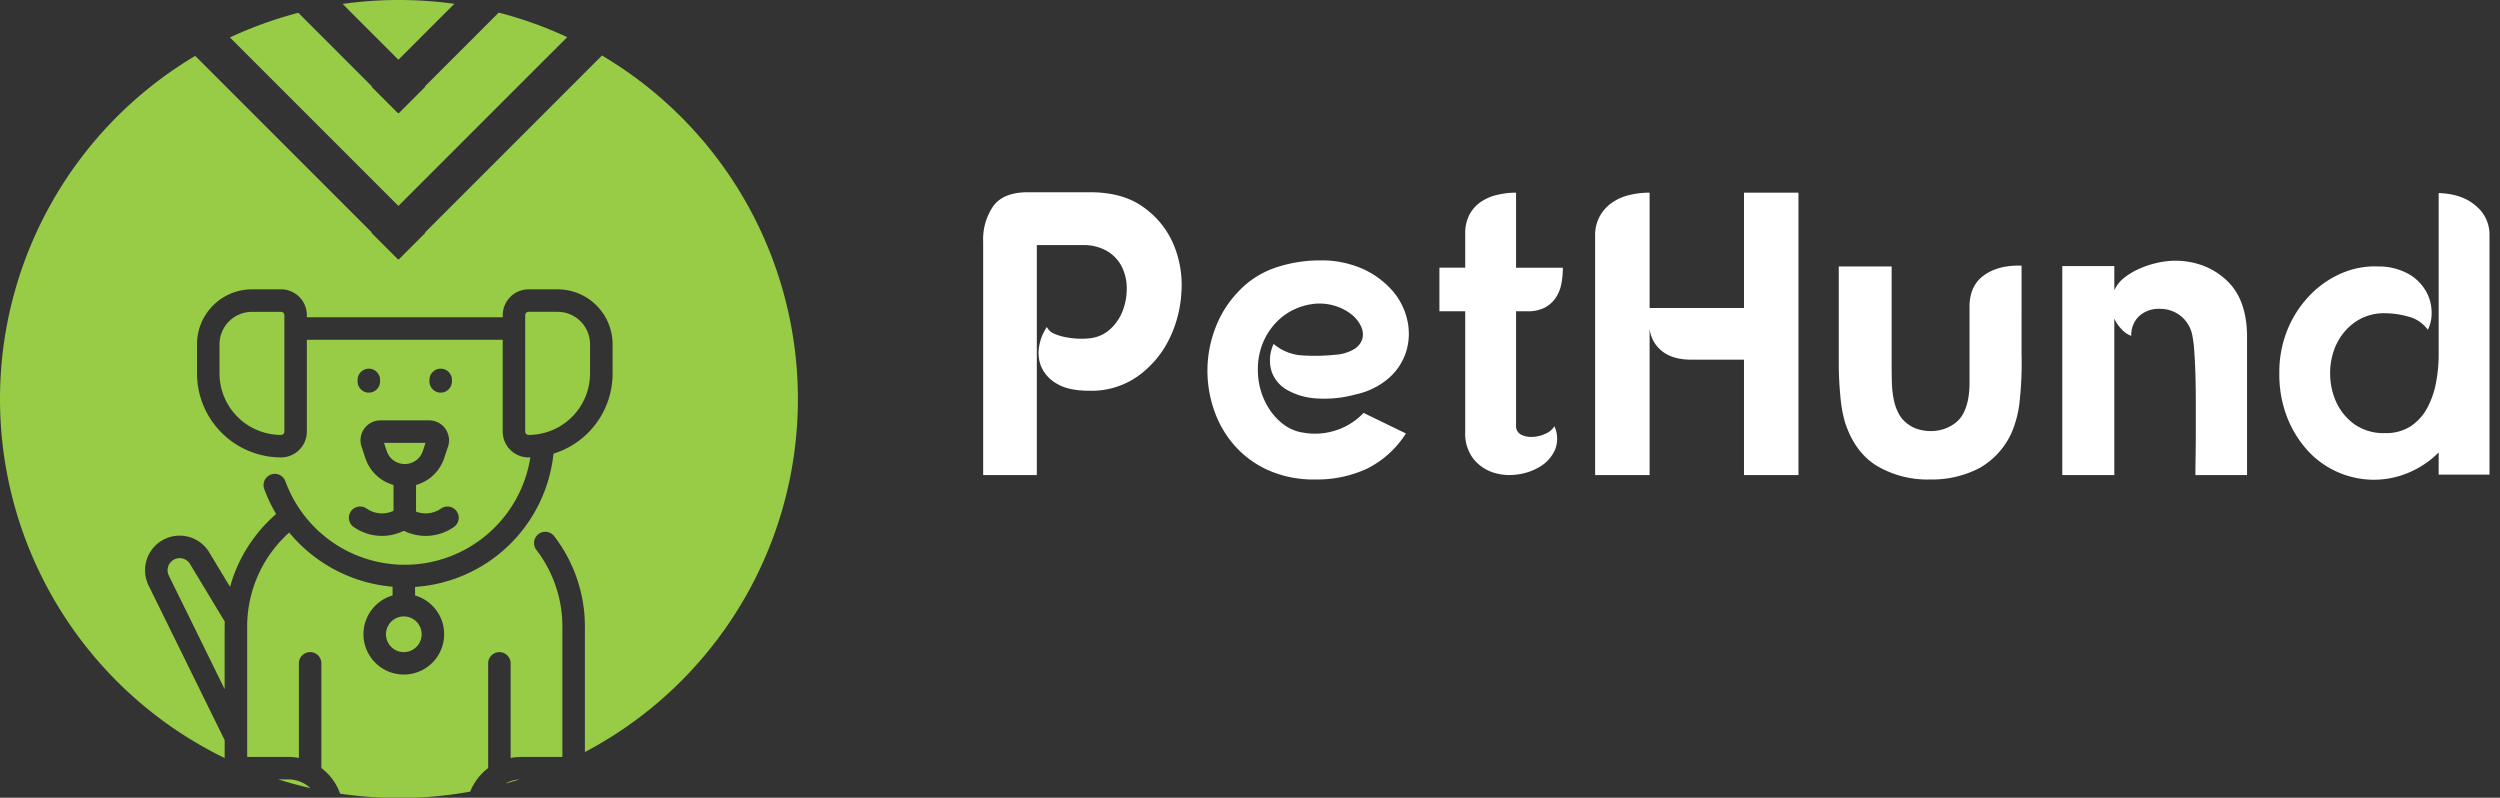 <svg xmlns="http://www.w3.org/2000/svg" width="613.523" height="195.766" viewBox="0 0 613.523 195.766">
  <rect x="0" y="0" width="613.523" height="195.766" fill="#333333" stroke="none"/>
  <g id="Group_1" data-name="Group 1" transform="translate(-704 -266)">
    <path id="Subtraction_8" data-name="Subtraction 8" d="M128.632,376.523h-7.4a99.193,99.193,0,0,1-10.72-.986,13.481,13.481,0,0,0-4.6-6.291v-25.69a2.76,2.76,0,1,0-5.52,0V366.77a13.554,13.554,0,0,0-2.6-.252H87.7V334.626a30.984,30.984,0,0,1,10.315-23.172,37.026,37.026,0,0,0,25.368,13.3v2.14a9.9,9.9,0,1,0,5.52,0v-2.1a36.6,36.6,0,0,0,33.973-32.708,20.542,20.542,0,0,0,14.5-19.694v-7.145A13.493,13.493,0,0,0,163.9,251.769h-7.145a6.341,6.341,0,0,0-6.333,6.333v.524H102.35V258.1a6.341,6.341,0,0,0-6.333-6.333H88.866a13.493,13.493,0,0,0-13.478,13.478v7.145a20.646,20.646,0,0,0,20.623,20.623,6.341,6.341,0,0,0,6.333-6.333V264.146h48.07v22.538a6.341,6.341,0,0,0,6.333,6.333c.142,0,.287,0,.441-.005a30.846,30.846,0,0,1-3.62,10.444A31.192,31.192,0,0,1,97.1,298.928a2.761,2.761,0,1,0-5.183,1.9,36.493,36.493,0,0,0,2.9,6.081A36.44,36.44,0,0,0,83.5,324.786l-5.315-8.8a8.488,8.488,0,0,0-14.67,8.47L82.176,362.4v4.391a97.965,97.965,0,0,1-11.983-169.3c1.547-1.045,3.147-2.06,4.756-3.018L118.3,237.821l-.09.09,6.519,6.519.09-.091.09.091,6.518-6.519-.09-.09,43.437-43.438c1.66.983,3.31,2.028,4.906,3.106a97.934,97.934,0,0,1-9.1,167.833v-30.7a36.369,36.369,0,0,0-7.495-22.228,2.761,2.761,0,1,0-4.391,3.347,30.892,30.892,0,0,1,6.365,18.883v31.9h-10.1a13.568,13.568,0,0,0-2.6.252l0-23.214a2.76,2.76,0,0,0-5.52,0v25.69a13.521,13.521,0,0,0-4.406,5.786,98.852,98.852,0,0,1-13.8,1.49Zm-2.485-65.5h0a12.076,12.076,0,0,0,12.289-.932,2.76,2.76,0,0,0-3.159-4.527,6.574,6.574,0,0,1-6.139.746v-6.53a10.179,10.179,0,0,0,6.912-6.593l.937-2.813a4.9,4.9,0,0,0-4.652-6.454H120.42a4.9,4.9,0,0,0-4.652,6.455l.938,2.813a10.178,10.178,0,0,0,6.912,6.592v6.333a6.574,6.574,0,0,1-6.376-.4l-.336-.214a2.76,2.76,0,1,0-2.97,4.654l.335.214a12.073,12.073,0,0,0,11.875.653Zm9.045-39.785a2.763,2.763,0,0,0-2.76,2.76v.358a2.76,2.76,0,1,0,5.52,0V274a2.763,2.763,0,0,0-2.76-2.759Zm-17.627,0A2.763,2.763,0,0,0,114.8,274v.358a2.76,2.76,0,1,0,5.52,0V274a2.763,2.763,0,0,0-2.756-2.759Zm-14.35,102.933h0c-2.64-.6-5.288-1.316-7.869-2.133H97.8a7.926,7.926,0,0,1,5.416,2.133Zm47.977-1.144h0c.063-.047.118-.088.166-.128a7.862,7.862,0,0,1,3.124-.849c-1.1.346-2.2.675-3.289.976ZM82.174,349.883l-13.7-27.868a2.968,2.968,0,0,1,5.129-2.961L82.2,333.3c-.018.524-.027.932-.027,1.327v15.257Zm43.965-9.086a4.378,4.378,0,1,1,3.1-1.283,4.378,4.378,0,0,1-3.1,1.283Zm.239-46.155a4.668,4.668,0,0,1-4.435-3.2l-.667-2h10.2l-.667,2a4.669,4.669,0,0,1-4.435,3.2Zm30.368-7.145a.813.813,0,0,1-.812-.812V258.1a.813.813,0,0,1,.812-.812h7.145a7.967,7.967,0,0,1,7.958,7.957v7.145a15.12,15.12,0,0,1-15.1,15.11Zm-60.734,0a15.119,15.119,0,0,1-15.1-15.1v-7.146a7.966,7.966,0,0,1,7.958-7.957h7.146a.813.813,0,0,1,.812.812v28.581a.814.814,0,0,1-.817.813Zm28.805-56.2h0L83.47,189.953c1.111-.52,2.238-1.022,3.353-1.492a97.588,97.588,0,0,1,13.435-4.558l18.04,18.041-.09.09,6.519,6.519.09-.09.09.09,6.518-6.519-.09-.09,18.09-18.09a97.652,97.652,0,0,1,13.622,4.606c1.068.452,2.142.929,3.192,1.418L124.817,231.3Zm0-35.877h0l-13.691-13.691a99.088,99.088,0,0,1,27.411-.029l-13.719,13.718Z" transform="translate(676.958 85.238)" fill="#98cb46"/>
    <path id="PetHund" d="M15.922-69.4H31.185q8.019,0,13.068,3.641A21.507,21.507,0,0,1,51.629-56.7,25.676,25.676,0,0,1,53.609-45a29.712,29.712,0,0,1-3.019,11.682A24.462,24.462,0,0,1,42.966-24.3a19.6,19.6,0,0,1-11.88,3.614q-5.247,0-8.068-1.733a8.941,8.941,0,0,1-3.812-4.158,8.922,8.922,0,0,1-.5-5.1,11.724,11.724,0,0,1,1.881-4.653,3.415,3.415,0,0,0,1.881,1.683,13.84,13.84,0,0,0,3.118.891,20.188,20.188,0,0,0,3.416.3,15.959,15.959,0,0,0,2.772-.2,8.732,8.732,0,0,0,4.6-2.376,11.857,11.857,0,0,0,2.871-4.405,15.188,15.188,0,0,0,.94-5.346,11.87,11.87,0,0,0-1.139-5.2,9.4,9.4,0,0,0-3.564-3.91A11.389,11.389,0,0,0,29.3-56.43H18.117V0H4.95V-57.2a14.474,14.474,0,0,1,2.494-8.823Q9.937-69.4,15.922-69.4Zm80.5,49.6a28.747,28.747,0,0,1-9.752.99,16.533,16.533,0,0,1-7.227-2.128,8.374,8.374,0,0,1-3.762-4.653,9.512,9.512,0,0,1,.545-6.584,11.941,11.941,0,0,0,7.128,2.822,47.205,47.205,0,0,0,7.821-.148,10.512,10.512,0,0,0,4.8-1.386,4.562,4.562,0,0,0,2.03-2.525,4.431,4.431,0,0,0-.3-3.02A7.89,7.89,0,0,0,95.486-39.3a12.1,12.1,0,0,0-3.762-2.079,13.071,13.071,0,0,0-4.9-.693,15.414,15.414,0,0,0-5.445,1.386,14.809,14.809,0,0,0-4.554,3.267,16.235,16.235,0,0,0-3.168,4.851,16.693,16.693,0,0,0-1.287,6.138,17.846,17.846,0,0,0,.643,5.445,16.947,16.947,0,0,0,2.228,4.9A14.9,14.9,0,0,0,78.8-12.326,10.448,10.448,0,0,0,83.556-10.4a16.283,16.283,0,0,0,7.722-.495,16.15,16.15,0,0,0,7.029-4.356L108.7-10.2a24.079,24.079,0,0,1-9.6,8.663A29.289,29.289,0,0,1,86.427,1.089,27.309,27.309,0,0,1,74.795-1.238a24.3,24.3,0,0,1-8.316-6.188,25.863,25.863,0,0,1-4.95-8.762,29.582,29.582,0,0,1-1.535-10,29.3,29.3,0,0,1,1.98-10,26.029,26.029,0,0,1,5.445-8.662,22.137,22.137,0,0,1,9.257-6.039,33.777,33.777,0,0,1,10.84-1.782,24.86,24.86,0,0,1,10.593,2.079,21.191,21.191,0,0,1,7.227,5.3A16.384,16.384,0,0,1,109-38.165a15.066,15.066,0,0,1-.148,7.573,14.491,14.491,0,0,1-4.108,6.583A18.026,18.026,0,0,1,96.426-19.8Zm26.829-39.4a9.8,9.8,0,0,1,1.04-4.7,8.733,8.733,0,0,1,2.772-3.119,11.916,11.916,0,0,1,4.01-1.732,19.937,19.937,0,0,1,4.653-.545v18.414h11.484a21.27,21.27,0,0,1-.346,3.861,9.36,9.36,0,0,1-1.337,3.416,7.43,7.43,0,0,1-2.673,2.475,8.878,8.878,0,0,1-4.356.941h-2.772v28.017a2.319,2.319,0,0,0,1.188,2.227,5.369,5.369,0,0,0,2.772.594,8.524,8.524,0,0,0,3.168-.743,4.7,4.7,0,0,0,2.277-1.881,7.246,7.246,0,0,1,.148,5.792,9.206,9.206,0,0,1-3.564,4.059,14.011,14.011,0,0,1-5.643,1.98,13.155,13.155,0,0,1-6.039-.5,10.329,10.329,0,0,1-4.8-3.366,10.108,10.108,0,0,1-1.98-6.584v-29.6h-6.336V-50.886h6.336ZM168.5-69.3v28.314h23.166V-69.3h13.365V0H191.664V-28.314H178.5a14.652,14.652,0,0,1-3.366-.4A9.182,9.182,0,0,1,172.111-30a8.666,8.666,0,0,1-2.326-2.327,8.24,8.24,0,0,1-1.287-3.613V0H155.133V-58.707a9.659,9.659,0,0,1,1.139-4.8,9.922,9.922,0,0,1,2.97-3.316,12.492,12.492,0,0,1,4.257-1.881A20.941,20.941,0,0,1,168.5-69.3Zm59.4,18.117v24.552q0,1.782.049,3.812a25.969,25.969,0,0,0,.4,3.96,13.279,13.279,0,0,0,1.188,3.613,7.737,7.737,0,0,0,2.524,2.871,7.753,7.753,0,0,0,2.525,1.188,10.933,10.933,0,0,0,2.921.4,10.4,10.4,0,0,0,2.871-.4,9.136,9.136,0,0,0,2.574-1.188,7.1,7.1,0,0,0,2.525-2.723,12.62,12.62,0,0,0,1.188-3.515,21.27,21.27,0,0,0,.346-3.861V-40.986q-.1-5.346,3.465-7.969t9.306-2.426V-29.6a85.731,85.731,0,0,1-.445,11.236,27.078,27.078,0,0,1-1.633,7.079,18.863,18.863,0,0,1-8.118,9.5A25.18,25.18,0,0,1,237.3,1.089a24.367,24.367,0,0,1-13.068-3.366q-5.445-3.366-7.821-10.791a33.833,33.833,0,0,1-1.089-6.188,85.383,85.383,0,0,1-.4-8.564V-51.183Zm54.648,5.841a8.03,8.03,0,0,1,2.425-3.069,17.245,17.245,0,0,1,3.614-2.178,22.664,22.664,0,0,1,4.059-1.386,22.036,22.036,0,0,1,3.861-.594,19.759,19.759,0,0,1,7.425,1.04,17.359,17.359,0,0,1,6.732,4.306q4.455,4.653,4.455,13.365V0H302.445q0-1.683.049-4.554t.049-6.287v-7.078q0-3.663-.1-6.93t-.3-5.841a25.012,25.012,0,0,0-.495-3.762,7.929,7.929,0,0,0-3.02-4.752,8.125,8.125,0,0,0-4.8-1.584,7.2,7.2,0,0,0-5.247,1.831,6.4,6.4,0,0,0-1.881,4.8,6.042,6.042,0,0,1-2.376-1.633,8.812,8.812,0,0,1-1.782-2.624V0H269.775V-51.282h12.771Zm79.6,39.8a23.223,23.223,0,0,1-7.97,5.2,22.1,22.1,0,0,1-8.663,1.485A22.112,22.112,0,0,1,337.1-.842a21.78,21.78,0,0,1-7.178-5.247,26.355,26.355,0,0,1-5-8.168,29.131,29.131,0,0,1-1.881-10.791,27.436,27.436,0,0,1,2.03-10.692,26.575,26.575,0,0,1,5.445-8.365,24.061,24.061,0,0,1,7.772-5.4,20.532,20.532,0,0,1,9.108-1.683,15,15,0,0,1,7.771,2.079,11.5,11.5,0,0,1,4.059,4.356,10.6,10.6,0,0,1,1.188,5,8.688,8.688,0,0,1-.94,4.108,8.281,8.281,0,0,0-4.7-3.217,21.241,21.241,0,0,0-5.693-.841,12.442,12.442,0,0,0-7.474,2.178,13.937,13.937,0,0,0-4.554,5.445A16.44,16.44,0,0,0,335.511-25,16.9,16.9,0,0,0,337-17.919a13.687,13.687,0,0,0,4.455,5.445,12.39,12.39,0,0,0,7.524,2.178,11.037,11.037,0,0,0,6.386-1.733,12.573,12.573,0,0,0,4.009-4.5,21.412,21.412,0,0,0,2.128-6.187,36.559,36.559,0,0,0,.644-6.781V-69.2q5.841.2,9.158,3.168a9.05,9.05,0,0,1,3.316,6.93v59H362.142Z" transform="translate(940.328 382.579)" fill="#fff"/>
  </g>
</svg>
